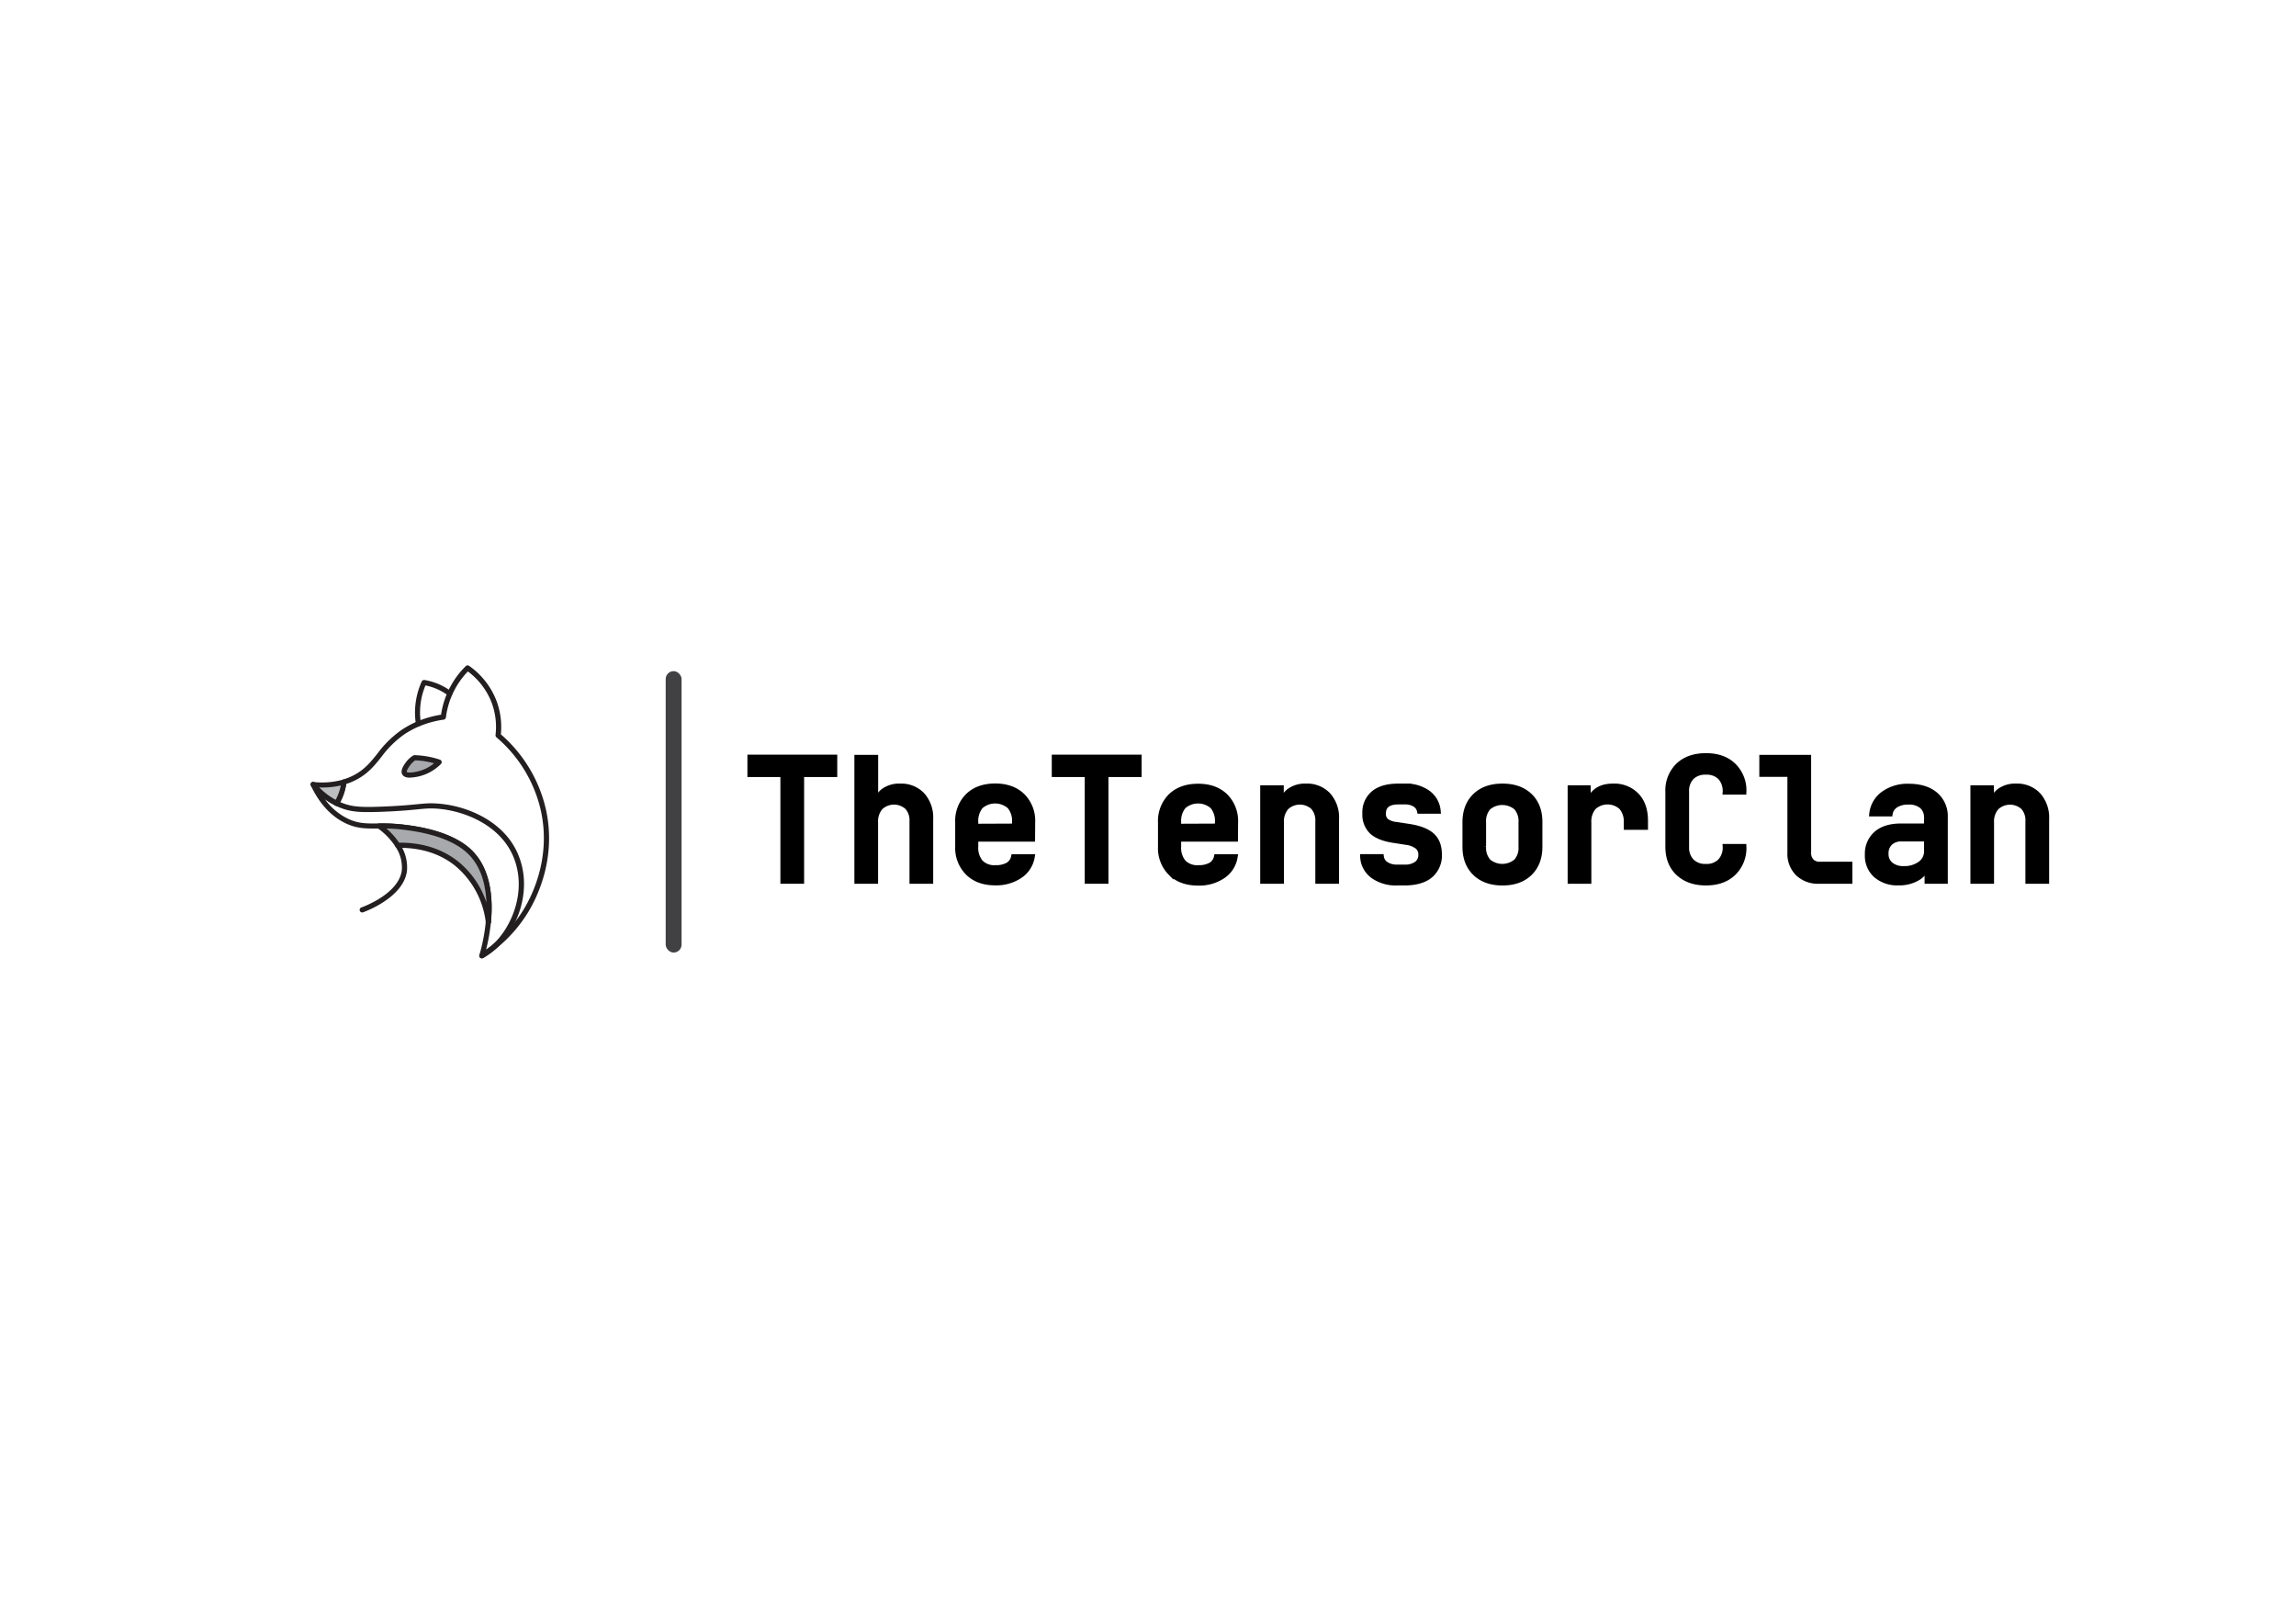 <svg xmlns="http://www.w3.org/2000/svg" viewBox="0 0 841.89 595.28"><defs><style>.cls-1{stroke:#000;stroke-miterlimit:10;stroke-width:2px;}.cls-2{fill:#414042;}.cls-3{fill:#231f20;}.cls-4{fill:#a7a9ac;}.cls-5{fill:#bcbec0;}</style></defs><title>Artboard 1</title><g id="Layer_1" data-name="Layer 1"><path class="cls-1" d="M293.85,323h-6.7V283.87H275.06v-6.2H306v6.2H293.85Z"/><path class="cls-1" d="M338.18,291.53a12.37,12.37,0,0,1,3,8.77V323h-6.69V301.05a7.19,7.19,0,0,0-1.8-5.21,7.33,7.33,0,0,0-9.89.12,7.86,7.86,0,0,0-1.83,5.52V323h-6.69V277.74H321V288.9l-.06,6.51h.12a7.62,7.62,0,0,1,2.79-5.27,9.72,9.72,0,0,1,6.2-1.86A10.6,10.6,0,0,1,338.18,291.53Z"/><path class="cls-1" d="M378.54,307.56H357.71v2.85a8.24,8.24,0,0,0,1.82,5.77,7,7,0,0,0,5.43,2,9,9,0,0,0,4.62-1,4.51,4.51,0,0,0,2.14-3h6.69A10.24,10.24,0,0,1,374,321a15.43,15.43,0,0,1-9.11,2.58q-6.27,0-9.95-3.63a12.83,12.83,0,0,1-3.69-9.58v-8.93a12.81,12.81,0,0,1,3.69-9.61q3.68-3.58,9.95-3.59t10,3.59a12.81,12.81,0,0,1,3.69,9.61ZM357.71,303l14.38-.06v-1.55a8.36,8.36,0,0,0-1.83-5.8,8.12,8.12,0,0,0-10.73,0,8.47,8.47,0,0,0-1.82,5.83Z"/><path class="cls-1" d="M405.44,323h-6.69V283.87H386.66v-6.2H417.6v6.2H405.44Z"/><path class="cls-1" d="M452.94,307.56H432.1v2.85a8.24,8.24,0,0,0,1.83,5.77,7,7,0,0,0,5.43,2,9,9,0,0,0,4.62-1,4.51,4.51,0,0,0,2.14-3h6.69a10.24,10.24,0,0,1-4.4,6.91,15.44,15.44,0,0,1-9.12,2.58q-6.26,0-10-3.63a12.82,12.82,0,0,1-3.68-9.58v-8.93a12.8,12.8,0,0,1,3.68-9.61q3.69-3.58,10-3.59t10,3.59a12.81,12.81,0,0,1,3.69,9.61ZM432.1,303l14.39-.06v-1.55a8.36,8.36,0,0,0-1.83-5.8,8.12,8.12,0,0,0-10.73,0,8.47,8.47,0,0,0-1.83,5.83Z"/><path class="cls-1" d="M487,291.53a12.33,12.33,0,0,1,3,8.77V323h-6.7V301.05a7.23,7.23,0,0,0-1.79-5.21,7.33,7.33,0,0,0-9.89.12,7.86,7.86,0,0,0-1.83,5.52V323h-6.7V288.9h6.64v6.51h.12a7.62,7.62,0,0,1,2.79-5.27,9.72,9.72,0,0,1,6.2-1.86A10.56,10.56,0,0,1,487,291.53Z"/><path class="cls-1" d="M512.33,323.62a14.3,14.3,0,0,1-8.9-2.58,9.13,9.13,0,0,1-3.69-6.91h6.7a3.9,3.9,0,0,0,1.8,2.79,7.15,7.15,0,0,0,4.09,1.05h2.6a7.2,7.2,0,0,0,4.59-1.24,4.05,4.05,0,0,0,1.55-3.34,3.76,3.76,0,0,0-1.36-3.1,8.54,8.54,0,0,0-4.09-1.55l-4.41-.69c-3.68-.53-6.37-1.58-8.09-3.13a8.61,8.61,0,0,1-2.57-6.72,9,9,0,0,1,3.13-7.32c2.09-1.74,5.12-2.6,9.08-2.6h2.36a13.66,13.66,0,0,1,8.46,2.45,9.09,9.09,0,0,1,3.69,6.6h-6.69a3.79,3.79,0,0,0-1.74-2.48,6.7,6.7,0,0,0-3.72-.93h-2.36q-5.58,0-5.58,4.34a3.44,3.44,0,0,0,1.12,2.79,7.57,7.57,0,0,0,3.72,1.3l4.46.68q5.84.87,8.53,3.26t2.7,6.91a9.48,9.48,0,0,1-3.26,7.69q-3.26,2.73-9.52,2.73Z"/><path class="cls-1" d="M540.91,320.05q-3.66-3.56-3.66-9.64v-8.93q0-6.08,3.66-9.64t10-3.56q6.33,0,10,3.53t3.65,9.61v9q0,6.07-3.65,9.64t-10,3.57Q544.57,323.62,540.91,320.05ZM556,315.87a7.55,7.55,0,0,0,1.8-5.46v-8.93A7.54,7.54,0,0,0,556,296a8,8,0,0,0-10.29,0,7.54,7.54,0,0,0-1.8,5.45v8.93a7.55,7.55,0,0,0,1.8,5.46,8,8,0,0,0,10.29,0Z"/><path class="cls-1" d="M600.09,291.66q3.2,3.38,3.19,9.26v2.3H596.4v-1.74a8,8,0,0,0-1.83-5.58,7.6,7.6,0,0,0-10.23,0,8,8,0,0,0-1.83,5.58V323h-6.69V288.9h6.44v6.38q1.62-7,9.18-7A11.31,11.31,0,0,1,600.09,291.66Z"/><path class="cls-1" d="M615.4,320.05q-3.75-3.56-3.75-9.64V290.32a12.68,12.68,0,0,1,3.75-9.64q3.75-3.56,10.14-3.56t10.07,3.59a12.67,12.67,0,0,1,3.76,9.61h-6.7a7.43,7.43,0,0,0-1.86-5.39,7,7,0,0,0-5.27-1.92,7.17,7.17,0,0,0-5.3,1.89,7.25,7.25,0,0,0-1.89,5.36v20.15a7.34,7.34,0,0,0,1.89,5.39,7.07,7.07,0,0,0,5.3,1.93,7,7,0,0,0,5.24-1.93,7.34,7.34,0,0,0,1.89-5.39h6.7a12.67,12.67,0,0,1-3.76,9.61q-3.75,3.6-10.07,3.6T615.4,320.05Z"/><path class="cls-1" d="M667,323a10.55,10.55,0,0,1-7.72-2.82,10.08,10.08,0,0,1-2.88-7.54V283.81h-10.3v-6.07h17v34.9a4.25,4.25,0,0,0,1.12,3.13,4,4,0,0,0,3,1.15h11V323Z"/><path class="cls-1" d="M709.67,291.38a10.35,10.35,0,0,1,3.54,8.3V323H706.7v-6.27h-.07a6.91,6.91,0,0,1-3.31,5,13,13,0,0,1-7.16,1.86,11.9,11.9,0,0,1-8.28-2.76,9.46,9.46,0,0,1-3.07-7.41A9.7,9.7,0,0,1,688,305.7q3.22-2.79,9-2.79h9.49v-3.1a5.41,5.41,0,0,0-1.74-4.31,7.3,7.3,0,0,0-5-1.52,8.27,8.27,0,0,0-4.61,1.15,4.62,4.62,0,0,0-2.14,3.19h-6.58a10.29,10.29,0,0,1,4.22-7.25,15,15,0,0,1,9.24-2.73Q706.14,288.34,709.67,291.38Zm-5.49,25.32a5.63,5.63,0,0,0,2.33-4.74V307.5h-9.36A5.73,5.73,0,0,0,693,309a5.23,5.23,0,0,0-1.51,3.94,5,5,0,0,0,1.76,4.09,7.24,7.24,0,0,0,4.81,1.49A9.8,9.8,0,0,0,704.18,316.7Z"/><path class="cls-1" d="M747.37,291.53a12.38,12.38,0,0,1,3,8.77V323h-6.7V301.05a7.19,7.19,0,0,0-1.8-5.21A7.33,7.33,0,0,0,732,296a7.86,7.86,0,0,0-1.83,5.52V323H723.5V288.9h6.63v6.51h.12a7.62,7.62,0,0,1,2.79-5.27,9.75,9.75,0,0,1,6.21-1.86A10.59,10.59,0,0,1,747.37,291.53Z"/><rect class="cls-2" x="244.09" y="246.05" width="5.83" height="103.17" rx="2.91"/></g><g id="Layer_3" data-name="Layer 3"><path class="cls-3" d="M176.68,351.34a.93.93,0,0,1-.57-.19,1,1,0,0,1-.34-1A66.34,66.34,0,0,0,178.12,338v0c.76-7.78.24-18.42-6.55-25-7-6.78-19.79-8.32-24-8.83a63.78,63.78,0,0,0-8.61-.41h-.56c-4.23,0-7.58.06-11.81-2-5.25-2.55-9.49-7.18-12.62-13.77a.94.94,0,0,1,1.58-1,25.28,25.28,0,0,0,7.49,6.23,17.77,17.77,0,0,0,2.08-6.63,1,1,0,0,1,.68-.81,22.19,22.19,0,0,0,3.86-1.54c4.05-2.1,6.3-4.92,8.7-7.92a38.25,38.25,0,0,1,8.79-8.65,34.1,34.1,0,0,1,5.92-3.21,38.44,38.44,0,0,1,8.65-2.44,31.31,31.31,0,0,1,2.36-8.13q.43-1,.93-1.92a31.21,31.21,0,0,1,5.78-7.76.94.94,0,0,1,1.2-.11,27.79,27.79,0,0,1,10.2,13.21,27.3,27.3,0,0,1,1.46,11.91,51.48,51.48,0,0,1,16.55,27.64c3.93,18-3.37,32.42-6.69,37.8h0A51.72,51.72,0,0,1,181.63,348h0l0,0a52.94,52.94,0,0,1-4.42,3.16A1,1,0,0,1,176.68,351.34ZM180,338.13v0a69.33,69.33,0,0,1-1.75,10c.74-.53,1.47-1.07,2.18-1.64h0l0,0a49.8,49.8,0,0,0,11.45-12.85h0c3.2-5.18,10.23-19.1,6.45-36.41a49.6,49.6,0,0,0-16.3-26.92,1,1,0,0,1-.33-.83A25.36,25.36,0,0,0,180.42,258a25.74,25.74,0,0,0-8.86-11.84,29.56,29.56,0,0,0-4.87,6.74c-.3.57-.6,1.18-.87,1.8a29.7,29.7,0,0,0-2.31,8.31.94.94,0,0,1-.81.82,36.15,36.15,0,0,0-8.89,2.42,32.37,32.37,0,0,0-5.59,3,36.57,36.57,0,0,0-8.38,8.27c-2.52,3.15-4.9,6.13-9.3,8.41a23.53,23.53,0,0,1-3.6,1.49,19.93,19.93,0,0,1-2.72,7.56,1,1,0,0,1-1.22.35,24.9,24.9,0,0,1-3.88-2.35,22.73,22.73,0,0,0,8.3,7.1c3.84,1.87,6.83,1.84,11,1.81H139a65.89,65.89,0,0,1,8.85.42c4.36.53,17.61,2.13,25.09,9.34C180.21,318.71,180.8,329.94,180,338.13Zm1,9.15Z"/><path class="cls-4" d="M179.07,338.06a32.86,32.86,0,0,0-11.54-21.36c-7.45-6-16.16-6.94-21.72-6.8a25.66,25.66,0,0,0-6.85-7.08,66.54,66.54,0,0,1,8.73.42c4.42.54,17.29,2.09,24.54,9.09C179.17,319,179.88,329.68,179.07,338.06Z"/><path class="cls-3" d="M179.07,339a.94.94,0,0,1-.94-.82,31.84,31.84,0,0,0-11.2-20.74c-7.08-5.72-15.38-6.73-21.09-6.59a1,1,0,0,1-.83-.44,24.74,24.74,0,0,0-6.6-6.82.94.94,0,0,1,.55-1.71,65.82,65.82,0,0,1,8.84.42c4.36.53,17.61,2.13,25.09,9.34,7.32,7.08,7.91,18.32,7.12,26.51a1,1,0,0,1-.93.85Zm-32.21-30.06c6,0,14.16,1.3,21.26,7a32.41,32.41,0,0,1,10.23,14.9c-.26-6.35-1.9-13.16-6.78-17.86-7-6.78-19.79-8.32-24-8.83-2.2-.26-4.11-.36-5.87-.4a25.56,25.56,0,0,1,4.61,5.17Z"/><path class="cls-3" d="M132.81,334.53a.95.95,0,0,1-.32-1.84c.56-.19,13.66-4.9,14.84-13.54a13.46,13.46,0,0,0-2.32-8.74,1,1,0,0,1,.3-1.31.94.94,0,0,1,1.3.3,15.16,15.16,0,0,1,2.6,10c-1.33,9.77-15.49,14.85-16.09,15.07A1.12,1.12,0,0,1,132.81,334.53Z"/><path class="cls-5" d="M126.08,286.69a18.7,18.7,0,0,1-2.67,7.78,26.06,26.06,0,0,1-8.58-6.88A29.42,29.42,0,0,0,126.08,286.69Z"/><path class="cls-3" d="M123.41,295.42a.86.86,0,0,1-.41-.1,26.73,26.73,0,0,1-8.89-7.13.92.92,0,0,1-.11-1,.94.94,0,0,1,.92-.5,28.72,28.72,0,0,0,10.89-.87.94.94,0,0,1,.87.18,1,1,0,0,1,.34.83,19.84,19.84,0,0,1-2.8,8.18A1,1,0,0,1,123.41,295.42Zm-6.33-6.74a24.21,24.21,0,0,0,6,4.54,18.22,18.22,0,0,0,1.88-5.25A29.7,29.7,0,0,1,117.08,288.68Z"/><path class="cls-3" d="M176.68,351.34a.95.95,0,0,1-.47-1.77,24.19,24.19,0,0,0,4.19-3h0l0,0c7.57-6.78,12.88-20.46,7.83-32.5-5.45-13-20.92-17.68-30.09-17.68H158c-1.57,0-3.05.15-5.09.35-3,.29-7,.68-14,.91-6.61.21-10,.06-13.9-1.42a21.1,21.1,0,0,1-2-.88.92.92,0,0,1-.53-.85.94.94,0,0,1,.94-.94,1,1,0,0,1,.48.12c.59.29,1.2.55,1.81.78,3.6,1.37,6.83,1.5,13.17,1.3,6.93-.23,10.95-.62,13.89-.9,2.09-.2,3.6-.35,5.26-.36a41,41,0,0,1,17.43,4.13c6.91,3.39,12,8.47,14.56,14.71,5.4,12.86-.27,27.46-8.34,34.67l0,0a25.69,25.69,0,0,1-4.49,3.21A.93.93,0,0,1,176.68,351.34Z"/><path class="cls-4" d="M148.33,283.47c-.54-1,.78-2.78,1.29-3.48A8.32,8.32,0,0,1,152,277.8a29.94,29.94,0,0,1,4.06.38,31.22,31.22,0,0,1,5,1.23,15.69,15.69,0,0,1-6.44,4C152.78,284,149.06,284.75,148.33,283.47Z"/><path class="cls-3" d="M150.39,285.11c-1.25,0-2.38-.29-2.88-1.18h0c-.85-1.5.63-3.52,1.35-4.5a9.37,9.37,0,0,1,2.65-2.44,1,1,0,0,1,.52-.14,32.49,32.49,0,0,1,4.18.4,32,32,0,0,1,5.11,1.26.93.93,0,0,1,.62.68,1,1,0,0,1-.25.89,16.87,16.87,0,0,1-11.3,5ZM149.16,283c.29.35,2.48.33,5.14-.5a14.42,14.42,0,0,0,4.86-2.67,28.13,28.13,0,0,0-3.25-.71,29.73,29.73,0,0,0-3.64-.37,7.32,7.32,0,0,0-1.88,1.8C149,282.42,149.13,282.93,149.16,283Zm0,0Z"/><path class="cls-3" d="M153.44,266.28a.94.94,0,0,1-.93-.79,27.05,27.05,0,0,1,0-8.52,27.69,27.69,0,0,1,2.13-7.14,1,1,0,0,1,1-.54,23.43,23.43,0,0,1,5.11,1.48,23,23,0,0,1,4.77,2.75.95.95,0,0,1-1.13,1.52,20.21,20.21,0,0,0-4.38-2.52,20.45,20.45,0,0,0-4-1.23,25.47,25.47,0,0,0-1.67,13.9,1,1,0,0,1-.79,1.08Z"/><path class="cls-3" d="M179.07,339a1,1,0,0,1-.95-.95h0a.95.95,0,1,1,.95.95Z"/><path class="cls-3" d="M123.41,295.42a.94.94,0,0,1-.94-.95h0a.95.95,0,1,1,.94.95Z"/></g></svg>